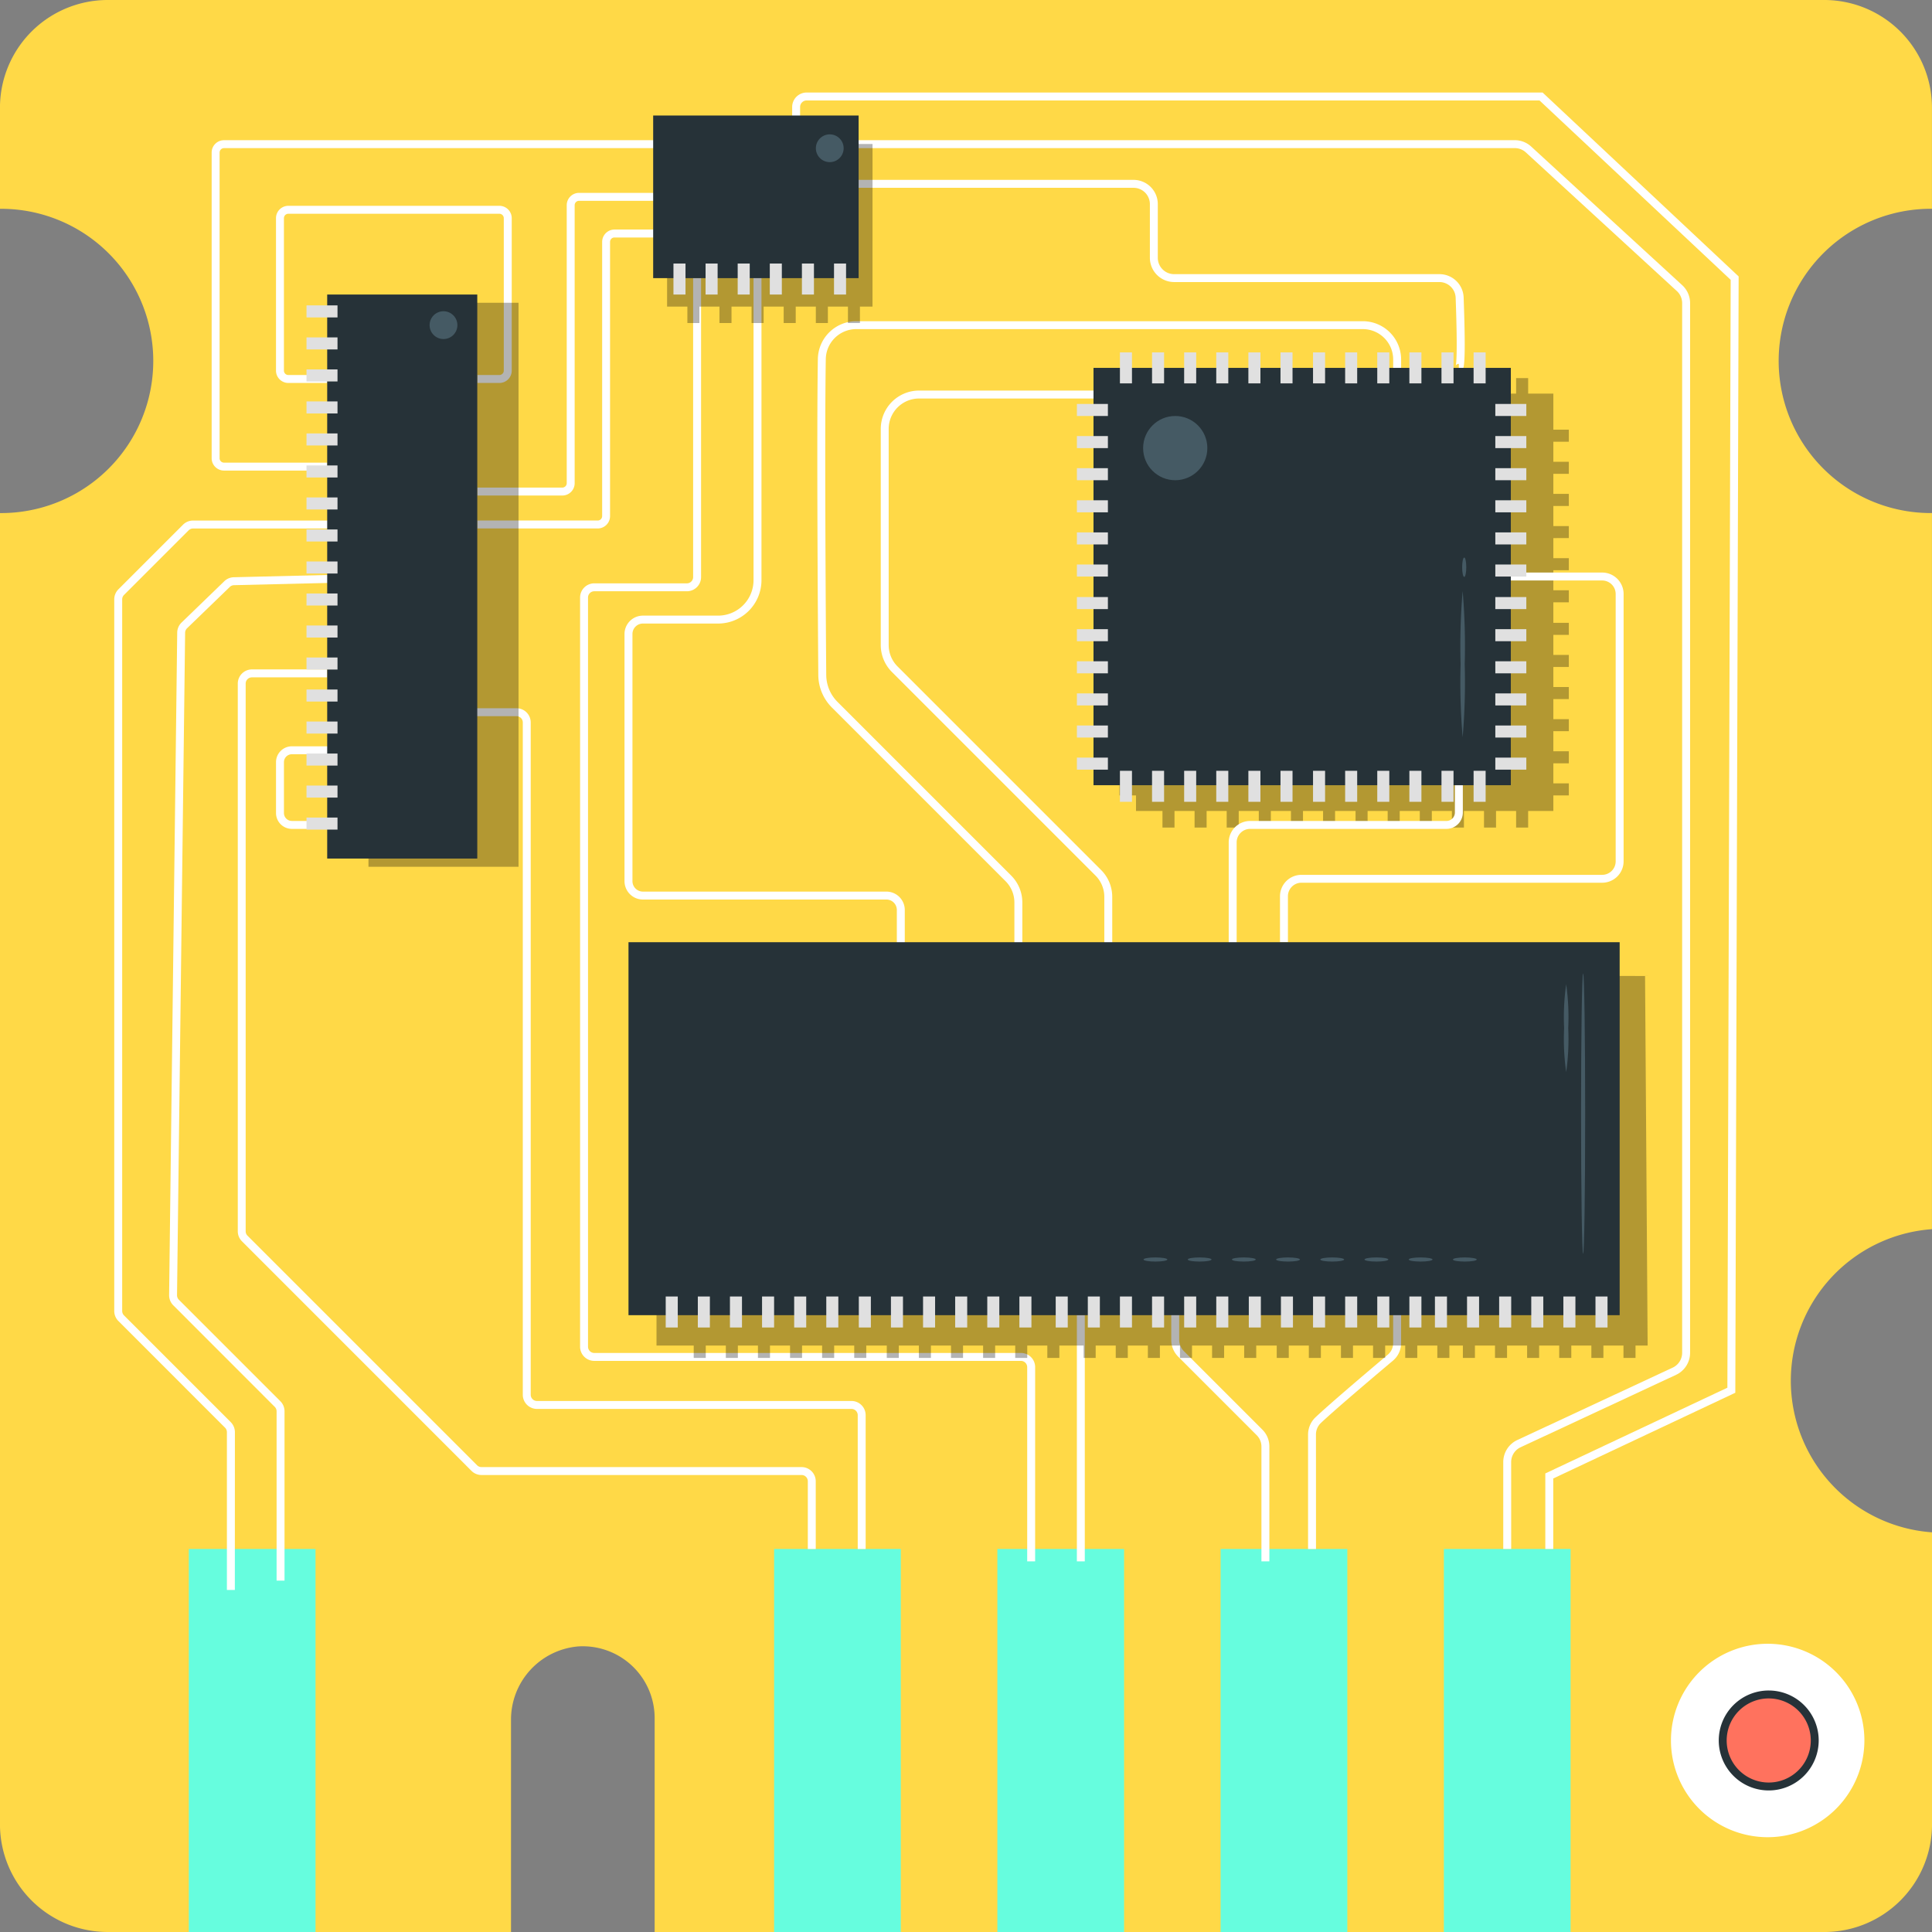 <svg id="Circuit" xmlns="http://www.w3.org/2000/svg" width="219.008" height="219.008" viewBox="0 0 219.008 219.008">
  <rect x="0" y="0" width="219.008" height="219.008" fill="#808080" stroke="none"/>
  <g id="Grupo_85619" data-name="Grupo 85619">
    <g id="Grupo_85287" data-name="Grupo 85287">
      <g id="Grupo_85286" data-name="Grupo 85286">
        <path id="Trazado_147514" data-name="Trazado 147514" d="M256.207,199.55a17.235,17.235,0,0,1,16-17.183V101.189a17.246,17.246,0,1,1,0-34.491V55.243A12.213,12.213,0,0,0,260,43.03H65.416A12.213,12.213,0,0,0,53.2,55.243V66.7a17.246,17.246,0,1,1,0,34.491V249.825a12.212,12.212,0,0,0,12.213,12.212h45.718v-23.97a8.325,8.325,0,0,1,7.6-8.4,8.142,8.142,0,0,1,8.682,8.123v24.249H260a12.212,12.212,0,0,0,12.213-12.212V216.732A17.234,17.234,0,0,1,256.207,199.55Z" transform="translate(-53.203 -43.03)" fill="#ffd947"/>
      </g>
    </g>
    <g id="Grupo_85289" data-name="Grupo 85289" transform="translate(189.866 186.783)">
      <g id="Grupo_85288" data-name="Grupo 85288" transform="translate(0)">
        <ellipse id="Elipse_4327" data-name="Elipse 4327" cx="10.515" cy="10.515" rx="10.515" ry="10.515" fill="#fff"/>
      </g>
    </g>
    <g id="Grupo_85291" data-name="Grupo 85291" transform="translate(195.285 192.082)">
      <g id="Grupo_85290" data-name="Grupo 85290" transform="translate(0)">
        <ellipse id="Elipse_4328" data-name="Elipse 4328" cx="5.216" cy="5.216" rx="5.216" ry="5.216" fill="#ff725e"/>
      </g>
    </g>
    <g id="Grupo_85294" data-name="Grupo 85294" transform="translate(126.898 42.861)" opacity="0.3">
      <g id="Grupo_85293" data-name="Grupo 85293" transform="translate(0)">
        <g id="Grupo_85292" data-name="Grupo 85292">
          <path id="Trazado_147515" data-name="Trazado 147515" d="M245.5,97.985V96.62h-1.755V92.531h-2.856V90.774h-1.365v1.757h-2.275V90.774h-1.365v1.757h-2.275V90.774h-1.365v1.757h-2.275V90.774h-1.365v1.757h-2.275V90.774h-1.365v1.757h-2.275V90.774h-1.365v1.757H219V90.774h-1.365v1.757h-2.275V90.774H214v1.757h-2.275V90.774h-1.365v1.757h-2.275V90.774h-1.365v1.757h-2.275V90.774h-1.365v1.757H200.8V90.774h-1.365v1.757h-3V96.62h-1.883v1.365h1.883v2.275h-1.883v1.365h1.883V103.9h-1.883v1.365h1.883v2.275h-1.883v1.365h1.883v2.275h-1.883v1.365h1.883v2.275h-1.883v1.365h1.883v2.324h-1.883v1.365h1.883v2.275h-1.883v1.365h1.883v2.275h-1.883v1.365h1.883v2.275h-1.883V130.8h1.883v2.275h-1.883v1.365h1.883v2.275h-1.883v1.365h1.883v1.762h3v1.881H200.8v-1.881h2.275v1.881h1.365v-1.881h2.275v1.881h1.365v-1.881h2.275v1.881h1.365v-1.881H214v1.881h1.365v-1.881h2.275v1.881H219v-1.881h2.324v1.881h1.365v-1.881h2.275v1.881h1.365v-1.881h2.275v1.881h1.365v-1.881h2.275v1.881h1.365v-1.881h2.275v1.881h1.365v-1.881h2.275v1.881h1.365v-1.881h2.856v-1.762H245.5v-1.365h-1.755v-2.275H245.5v-1.365h-1.755V130.8H245.5v-1.365h-1.755v-2.275H245.5v-1.365h-1.755v-2.275H245.5v-1.365h-1.755v-2.275H245.5v-1.365h-1.755v-2.324H245.5v-1.365h-1.755v-2.275H245.5v-1.365h-1.755v-2.275H245.5v-1.365h-1.755v-2.275H245.5V103.9h-1.755v-2.275H245.5V100.26h-1.755V97.985Z" transform="translate(-194.558 -90.774)"/>
        </g>
      </g>
    </g>
    <g id="Grupo_85296" data-name="Grupo 85296" transform="translate(21.402 175.589)">
      <g id="Grupo_85295" data-name="Grupo 85295">
        <rect id="Rectángulo_31834" data-name="Rectángulo 31834" width="14.364" height="43.419" fill="#66fdde"/>
      </g>
    </g>
    <g id="Grupo_85298" data-name="Grupo 85298" transform="translate(87.751 175.589)">
      <g id="Grupo_85297" data-name="Grupo 85297" transform="translate(0)">
        <rect id="Rectángulo_31835" data-name="Rectángulo 31835" width="14.364" height="43.419" fill="#66fdde"/>
      </g>
    </g>
    <g id="Grupo_85300" data-name="Grupo 85300" transform="translate(113.059 175.589)">
      <g id="Grupo_85299" data-name="Grupo 85299" transform="translate(0)">
        <rect id="Rectángulo_31836" data-name="Rectángulo 31836" width="14.364" height="43.419" fill="#66fdde"/>
      </g>
    </g>
    <g id="Grupo_85302" data-name="Grupo 85302" transform="translate(138.367 175.589)">
      <g id="Grupo_85301" data-name="Grupo 85301">
        <rect id="Rectángulo_31837" data-name="Rectángulo 31837" width="14.364" height="43.419" fill="#66fdde"/>
      </g>
    </g>
    <g id="Grupo_85304" data-name="Grupo 85304" transform="translate(163.675 175.589)">
      <g id="Grupo_85303" data-name="Grupo 85303" transform="translate(0)">
        <rect id="Rectángulo_31838" data-name="Rectángulo 31838" width="14.364" height="43.419" fill="#66fdde"/>
      </g>
    </g>
    <g id="Grupo_85306" data-name="Grupo 85306" transform="translate(12.951 59.005)">
      <g id="Grupo_85305" data-name="Grupo 85305">
        <path id="Trazado_147516" data-name="Trazado 147516" d="M81.3,229.986h-.9V212.095a.711.711,0,0,0-.207-.5L68.1,199.5a1.6,1.6,0,0,1-.47-1.137v-80.67a1.617,1.617,0,0,1,.471-1.137l7.323-7.323a1.6,1.6,0,0,1,1.137-.471H94.55v.9H76.561a.708.708,0,0,0-.5.208l-7.324,7.324a.713.713,0,0,0-.207.5v80.67a.707.707,0,0,0,.207.5l12.1,12.1a1.618,1.618,0,0,1,.47,1.137Z" transform="translate(-67.63 -108.757)" fill="#fff"/>
      </g>
    </g>
    <g id="Grupo_85308" data-name="Grupo 85308" transform="translate(19.171 64.975)">
      <g id="Grupo_85307" data-name="Grupo 85307">
        <path id="Trazado_147517" data-name="Trazado 147517" d="M87.641,229.613h-.9v-19.2a.7.7,0,0,0-.208-.5L75.028,198.4a1.619,1.619,0,0,1-.47-1.157l.917-75.1a1.621,1.621,0,0,1,.49-1.136l4.848-4.687a1.6,1.6,0,0,1,1.079-.452l19.219-.464.022.9-19.219.464a.708.708,0,0,0-.477.2l-4.849,4.688a.716.716,0,0,0-.216.5l-.917,75.1a.713.713,0,0,0,.207.511l11.508,11.507a1.6,1.6,0,0,1,.47,1.137Z" transform="translate(-74.558 -115.408)" fill="#fff"/>
      </g>
    </g>
    <g id="Grupo_85310" data-name="Grupo 85310" transform="translate(31.286 84.595)">
      <g id="Grupo_85309" data-name="Grupo 85309">
        <path id="Trazado_147518" data-name="Trazado 147518" d="M97.9,146.629H89.855a1.8,1.8,0,0,1-1.8-1.8v-5.762a1.8,1.8,0,0,1,1.8-1.8H97.9v.9H89.855a.9.9,0,0,0-.9.9v5.762a.9.9,0,0,0,.9.9H97.9Z" transform="translate(-88.053 -137.263)" fill="#fff"/>
      </g>
    </g>
    <g id="Grupo_85312" data-name="Grupo 85312" transform="translate(26.951 75.883)">
      <g id="Grupo_85311" data-name="Grupo 85311">
        <path id="Trazado_147519" data-name="Trazado 147519" d="M148.747,227.264h-.9v-7.675a.711.711,0,0,0-.71-.71H110.856a1.6,1.6,0,0,1-1.137-.47L83.7,192.384a1.594,1.594,0,0,1-.471-1.137V129.166a1.609,1.609,0,0,1,1.608-1.608h8.531v.9H84.833a.711.711,0,0,0-.71.71v62.082a.7.7,0,0,0,.208.5l26.023,26.024a.709.709,0,0,0,.5.207h36.283a1.61,1.61,0,0,1,1.608,1.608Z" transform="translate(-83.225 -127.558)" fill="#fff"/>
      </g>
    </g>
    <g id="Grupo_85314" data-name="Grupo 85314" transform="translate(52.442 80.288)">
      <g id="Grupo_85313" data-name="Grupo 85313" transform="translate(0 0)">
        <path id="Trazado_147520" data-name="Trazado 147520" d="M157.309,227.766h-.9V212.6a.71.71,0,0,0-.709-.71H120.049a1.61,1.61,0,0,1-1.608-1.607V134.073a.71.71,0,0,0-.709-.71H111.62v-.9h6.112a1.609,1.609,0,0,1,1.607,1.608v76.209a.71.71,0,0,0,.71.709H155.7a1.609,1.609,0,0,1,1.607,1.608Z" transform="translate(-111.62 -132.465)" fill="#fff"/>
      </g>
    </g>
    <g id="Grupo_85316" data-name="Grupo 85316" transform="translate(23.994 15.893)">
      <g id="Grupo_85315" data-name="Grupo 85315">
        <path id="Trazado_147521" data-name="Trazado 147521" d="M93.027,98.183H81.33a1.4,1.4,0,0,1-1.4-1.4V62.134a1.4,1.4,0,0,1,1.4-1.4h50.713v.9H81.33a.5.5,0,0,0-.5.5V96.785a.5.5,0,0,0,.5.5h11.7Z" transform="translate(-79.931 -60.734)" fill="#fff"/>
      </g>
    </g>
    <g id="Grupo_85318" data-name="Grupo 85318" transform="translate(95.908 15.893)">
      <g id="Grupo_85317" data-name="Grupo 85317">
        <path id="Trazado_147522" data-name="Trazado 147522" d="M235.436,220.429h-.9v-9.856a2.758,2.758,0,0,1,1.588-2.491l17.622-8.21a1.858,1.858,0,0,0,1.069-1.678V79.2a1.857,1.857,0,0,0-.6-1.365L237.1,62.119a1.847,1.847,0,0,0-1.251-.487H160.038v-.9h75.807a2.739,2.739,0,0,1,1.858.724l17.123,15.716a2.759,2.759,0,0,1,.89,2.025v119a2.759,2.759,0,0,1-1.588,2.491L236.5,208.9a1.858,1.858,0,0,0-1.068,1.678Z" transform="translate(-160.038 -60.734)" fill="#fff"/>
      </g>
    </g>
    <g id="Grupo_85320" data-name="Grupo 85320" transform="translate(54.103 21.863)">
      <g id="Grupo_85319" data-name="Grupo 85319">
        <path id="Trazado_147523" data-name="Trazado 147523" d="M123.11,101.693h-9.64v-.9h9.64a.5.5,0,0,0,.5-.5V68.784a1.4,1.4,0,0,1,1.4-1.4H137.1v.9H125.01a.5.5,0,0,0-.5.5v31.51A1.4,1.4,0,0,1,123.11,101.693Z" transform="translate(-113.47 -67.384)" fill="#fff"/>
      </g>
    </g>
    <g id="Grupo_85322" data-name="Grupo 85322" transform="translate(65.757 31.529)">
      <g id="Grupo_85321" data-name="Grupo 85321" transform="translate(0)">
        <path id="Trazado_147524" data-name="Trazado 147524" d="M178.036,223.616h-.9V201.6a.711.711,0,0,0-.71-.71H128.059a1.609,1.609,0,0,1-1.607-1.608V114.357a1.61,1.61,0,0,1,1.607-1.608h10.5a.71.71,0,0,0,.709-.709V78.151h.9V112.04a1.609,1.609,0,0,1-1.607,1.607h-10.5a.71.71,0,0,0-.709.71v84.924a.71.71,0,0,0,.709.71h48.369a1.609,1.609,0,0,1,1.608,1.608Z" transform="translate(-126.452 -78.151)" fill="#fff"/>
      </g>
    </g>
    <g id="Grupo_85324" data-name="Grupo 85324" transform="translate(54.103 26.021)">
      <g id="Grupo_85323" data-name="Grupo 85323">
        <path id="Trazado_147525" data-name="Trazado 147525" d="M127.126,105.9H113.47V105h13.656a.5.5,0,0,0,.5-.5V73.416a1.4,1.4,0,0,1,1.4-1.4H137.1v.9h-8.078a.5.5,0,0,0-.5.5V104.5A1.4,1.4,0,0,1,127.126,105.9Z" transform="translate(-113.47 -72.016)" fill="#fff"/>
      </g>
    </g>
    <g id="Grupo_85326" data-name="Grupo 85326" transform="translate(31.286 23.333)">
      <g id="Grupo_85325" data-name="Grupo 85325">
        <path id="Trazado_147526" data-name="Trazado 147526" d="M113.375,89.1h-2.5v-.9h2.5a.5.5,0,0,0,.5-.5V70.42a.5.5,0,0,0-.5-.5H89.453a.5.5,0,0,0-.5.5V87.7a.5.5,0,0,0,.5.5h4.405v.9H89.453a1.4,1.4,0,0,1-1.4-1.4V70.42a1.4,1.4,0,0,1,1.4-1.4h23.923a1.4,1.4,0,0,1,1.4,1.4V87.7A1.4,1.4,0,0,1,113.375,89.1Z" transform="translate(-88.053 -69.021)" fill="#fff"/>
      </g>
    </g>
    <g id="Grupo_85328" data-name="Grupo 85328" transform="translate(145.1 64.907)">
      <g id="Grupo_85327" data-name="Grupo 85327" transform="translate(0)">
        <path id="Trazado_147527" data-name="Trazado 147527" d="M215.732,157.231h-.9v-5.208a2.431,2.431,0,0,1,2.428-2.428h34.094a1.531,1.531,0,0,0,1.53-1.53V117.759a1.532,1.532,0,0,0-1.53-1.53H241v-.9h10.356a2.43,2.43,0,0,1,2.427,2.427v30.306a2.43,2.43,0,0,1-2.427,2.427H217.262a1.533,1.533,0,0,0-1.531,1.531Z" transform="translate(-214.834 -115.332)" fill="#fff"/>
      </g>
    </g>
    <g id="Grupo_85330" data-name="Grupo 85330" transform="translate(122.072 149.086)">
      <g id="Grupo_85329" data-name="Grupo 85329" transform="translate(0)">
        <rect id="Rectángulo_31839" data-name="Rectángulo 31839" width="0.898" height="27.908" fill="#fff"/>
      </g>
    </g>
    <g id="Grupo_85332" data-name="Grupo 85332" transform="translate(89.8 10.488)">
      <g id="Grupo_85331" data-name="Grupo 85331">
        <path id="Trazado_147528" data-name="Trazado 147528" d="M239.508,219.813h-.9v-8.562l20.639-9.718.373-125.586L237.95,55.611H154.879a.748.748,0,0,0-.747.747V58.6h-.9V56.358a1.647,1.647,0,0,1,1.645-1.645H238.3L260.522,75.56v.195l-.376,126.35-20.637,9.717Z" transform="translate(-153.234 -54.713)" fill="#fff"/>
      </g>
    </g>
    <g id="Grupo_85334" data-name="Grupo 85334" transform="translate(132.778 147.878)">
      <g id="Grupo_85333" data-name="Grupo 85333" transform="translate(0)">
        <path id="Trazado_147529" data-name="Trazado 147529" d="M212.223,236.872h-.9v-13.02a1.816,1.816,0,0,0-.529-1.277l-8.9-8.9a2.687,2.687,0,0,1-.793-1.913v-4.011h.9v4.011a1.82,1.82,0,0,0,.53,1.278l8.9,8.9a2.684,2.684,0,0,1,.792,1.912Z" transform="translate(-201.108 -207.755)" fill="#fff"/>
      </g>
    </g>
    <g id="Grupo_85336" data-name="Grupo 85336" transform="translate(148.282 147.878)">
      <g id="Grupo_85335" data-name="Grupo 85335" transform="translate(0)">
        <path id="Trazado_147530" data-name="Trazado 147530" d="M219.276,235.466h-.9V222.5a2.711,2.711,0,0,1,.846-1.965c1.755-1.654,6.321-5.513,8.2-7.1a1.69,1.69,0,0,0,.6-1.3v-4.393h.9v4.393a2.586,2.586,0,0,1-.922,1.982c-1.876,1.578-6.427,5.424-8.166,7.062a1.788,1.788,0,0,0-.563,1.312Z" transform="translate(-218.378 -207.755)" fill="#fff"/>
      </g>
    </g>
    <g id="Grupo_85338" data-name="Grupo 85338" transform="translate(139.287 89.01)">
      <g id="Grupo_85337" data-name="Grupo 85337" transform="translate(0 0)">
        <path id="Trazado_147531" data-name="Trazado 147531" d="M209.257,161.277h-.9V148.662a2.43,2.43,0,0,1,2.428-2.427h22.25a.962.962,0,0,0,.961-.961v-3.093h.9v3.093a1.861,1.861,0,0,1-1.858,1.858h-22.25a1.532,1.532,0,0,0-1.531,1.53Z" transform="translate(-208.359 -142.181)" fill="#fff"/>
      </g>
    </g>
    <g id="Grupo_85340" data-name="Grupo 85340" transform="translate(95.908 20.392)">
      <g id="Grupo_85339" data-name="Grupo 85339">
        <path id="Trazado_147532" data-name="Trazado 147532" d="M229.5,87.5v-.9a.387.387,0,0,0-.354.212c.041-.114.237-1.021-.005-7.7a1.845,1.845,0,0,0-1.849-1.786H197.227a2.752,2.752,0,0,1-2.749-2.749V68.493a1.852,1.852,0,0,0-1.85-1.85h-32.59v-.9h32.59a2.751,2.751,0,0,1,2.748,2.748v6.089a1.853,1.853,0,0,0,1.851,1.851H227.3a2.739,2.739,0,0,1,2.746,2.651c.283,7.782.013,8.062-.184,8.267l-.133.137Z" transform="translate(-160.038 -65.745)" fill="#fff"/>
      </g>
    </g>
    <g id="Grupo_85342" data-name="Grupo 85342" transform="translate(70.796 31.271)">
      <g id="Grupo_85341" data-name="Grupo 85341" transform="translate(0)">
        <path id="Trazado_147533" data-name="Trazado 147533" d="M163.833,154.7h-.9v-4.952a1.188,1.188,0,0,0-1.187-1.186h-27.6a2.086,2.086,0,0,1-2.084-2.084V118.464a2.086,2.086,0,0,1,2.084-2.084h8.528a4.019,4.019,0,0,0,4.014-4.015v-34.5h.9v34.5a4.918,4.918,0,0,1-4.911,4.912h-8.528a1.187,1.187,0,0,0-1.186,1.186v28.014a1.187,1.187,0,0,0,1.186,1.186h27.6a2.087,2.087,0,0,1,2.085,2.084Z" transform="translate(-132.065 -77.864)" fill="#fff"/>
      </g>
    </g>
    <g id="Grupo_85344" data-name="Grupo 85344" transform="translate(92.652 36.409)">
      <g id="Grupo_85343" data-name="Grupo 85343">
        <path id="Trazado_147534" data-name="Trazado 147534" d="M179.647,155.285h-.9v-5.792a3.418,3.418,0,0,0-1.008-2.434l-19.666-19.666a5.256,5.256,0,0,1-1.554-3.7c-.048-6.238-.192-27.259-.05-35.837a4.359,4.359,0,0,1,4.339-4.267h57.439a4.345,4.345,0,0,1,4.34,4.34V90.14h-.9V87.927a3.446,3.446,0,0,0-3.442-3.442H160.81a3.456,3.456,0,0,0-3.441,3.384c-.142,8.568,0,29.579.05,35.815a4.368,4.368,0,0,0,1.291,3.074l19.666,19.666a4.308,4.308,0,0,1,1.271,3.068Z" transform="translate(-156.41 -83.587)" fill="#fff"/>
      </g>
    </g>
    <g id="Grupo_85346" data-name="Grupo 85346" transform="translate(99.843 44.278)">
      <g id="Grupo_85345" data-name="Grupo 85345" transform="translate(0)">
        <path id="Trazado_147535" data-name="Trazado 147535" d="M190.661,156.181h-.9v-6.427a3.417,3.417,0,0,0-1.007-2.434l-23.063-23.063a4.311,4.311,0,0,1-1.271-3.068v-24.5a4.345,4.345,0,0,1,4.34-4.34H192v.9h-23.24a3.446,3.446,0,0,0-3.442,3.442v24.5a3.42,3.42,0,0,0,1.008,2.434l23.063,23.063a4.307,4.307,0,0,1,1.27,3.068Z" transform="translate(-164.421 -92.353)" fill="#fff"/>
      </g>
    </g>
    <g id="Grupo_85348" data-name="Grupo 85348" transform="translate(189.417 186.334)">
      <g id="Grupo_85347" data-name="Grupo 85347" transform="translate(0)">
        <path id="Trazado_147536" data-name="Trazado 147536" d="M275.163,272.521a10.964,10.964,0,1,1,10.964-10.964A10.976,10.976,0,0,1,275.163,272.521Zm0-21.03a10.066,10.066,0,1,0,10.066,10.066A10.077,10.077,0,0,0,275.163,251.491Z" transform="translate(-264.2 -250.593)" fill="#fff"/>
      </g>
    </g>
    <g id="Grupo_85350" data-name="Grupo 85350" transform="translate(75.619 16.324)" opacity="0.3">
      <g id="Grupo_85349" data-name="Grupo 85349" transform="translate(0)">
        <path id="Trazado_147537" data-name="Trazado 147537" d="M160.726,61.214H137.437V79.648h2.3v1.859H141.1V79.648h2.275v1.859h1.365V79.648h2.275v1.859h1.365V79.648h2.275v1.859h1.365V79.648H154.3v1.859h1.365V79.648h2.275v1.859H159.3V79.648h1.423Z" transform="translate(-137.437 -61.214)"/>
      </g>
    </g>
    <g id="Grupo_85367" data-name="Grupo 85367" transform="translate(74.042 13.095)">
      <g id="Grupo_85352" data-name="Grupo 85352" transform="translate(0)">
        <g id="Grupo_85351" data-name="Grupo 85351">
          <rect id="Rectángulo_31840" data-name="Rectángulo 31840" width="23.289" height="18.433" fill="#263238"/>
        </g>
      </g>
      <g id="Grupo_85354" data-name="Grupo 85354" transform="translate(2.3 16.779)">
        <g id="Grupo_85353" data-name="Grupo 85353">
          <rect id="Rectángulo_31841" data-name="Rectángulo 31841" width="1.365" height="3.514" fill="#e0e0e0"/>
        </g>
      </g>
      <g id="Grupo_85356" data-name="Grupo 85356" transform="translate(5.941 16.779)">
        <g id="Grupo_85355" data-name="Grupo 85355">
          <rect id="Rectángulo_31842" data-name="Rectángulo 31842" width="1.365" height="3.514" fill="#e0e0e0"/>
        </g>
      </g>
      <g id="Grupo_85358" data-name="Grupo 85358" transform="translate(9.581 16.779)">
        <g id="Grupo_85357" data-name="Grupo 85357">
          <rect id="Rectángulo_31843" data-name="Rectángulo 31843" width="1.365" height="3.514" fill="#e0e0e0"/>
        </g>
      </g>
      <g id="Grupo_85360" data-name="Grupo 85360" transform="translate(13.221 16.779)">
        <g id="Grupo_85359" data-name="Grupo 85359">
          <rect id="Rectángulo_31844" data-name="Rectángulo 31844" width="1.365" height="3.514" fill="#e0e0e0"/>
        </g>
      </g>
      <g id="Grupo_85362" data-name="Grupo 85362" transform="translate(16.861 16.779)">
        <g id="Grupo_85361" data-name="Grupo 85361">
          <rect id="Rectángulo_31845" data-name="Rectángulo 31845" width="1.365" height="3.514" fill="#e0e0e0"/>
        </g>
      </g>
      <g id="Grupo_85364" data-name="Grupo 85364" transform="translate(20.501 16.779)">
        <g id="Grupo_85363" data-name="Grupo 85363">
          <rect id="Rectángulo_31846" data-name="Rectángulo 31846" width="1.365" height="3.514" fill="#e0e0e0"/>
        </g>
      </g>
      <g id="Grupo_85366" data-name="Grupo 85366" transform="translate(18.443 2.135)">
        <g id="Grupo_85365" data-name="Grupo 85365" transform="translate(0)">
          <ellipse id="Elipse_4329" data-name="Elipse 4329" cx="1.575" cy="1.575" rx="1.575" ry="1.575" fill="#455a64"/>
        </g>
      </g>
    </g>
    <g id="Grupo_85369" data-name="Grupo 85369" transform="translate(74.415 110.252)" opacity="0.3">
      <g id="Grupo_85368" data-name="Grupo 85368">
        <path id="Trazado_147538" data-name="Trazado 147538" d="M248.162,166.232,136.1,165.843v42.279h4.22v1.4h1.365v-1.4h2.275v1.4h1.365v-1.4H147.6v1.4h1.365v-1.4h2.275v1.4H152.6v-1.4h2.275v1.4h1.365v-1.4h2.275v1.4h1.365v-1.4h2.324v1.4h1.365v-1.4h2.275v1.4h1.365v-1.4h2.275v1.4h1.365v-1.4h2.275v1.4h1.365v-1.4h2.275v1.4h1.365v-1.4h2.275v1.4h1.365v-1.4h2.751v1.4h1.365v-1.4h2.275v1.4h1.365v-1.4H191.8v1.4h1.365v-1.4h2.275v1.4h1.365v-1.4h2.275v1.4h1.365v-1.4h2.275v1.4h1.365v-1.4h2.324v1.4h1.365v-1.4h2.275v1.4h1.365v-1.4h2.275v1.4h1.365v-1.4h2.275v1.4H218.7v-1.4h2.275v1.4h1.365v-1.4h2.275v1.4h1.365v-1.4h1.531v1.4h1.365v-1.4h2.275v1.4h1.365v-1.4h2.275v1.4h1.365v-1.4h2.275v1.4H239.8v-1.4h2.275v1.4h1.365v-1.4h2.275v1.4h1.365v-1.4h1.375Z" transform="translate(-136.096 -165.843)"/>
      </g>
    </g>
    <g id="Grupo_85464" data-name="Grupo 85464" transform="translate(71.245 106.807)">
      <g id="Grupo_85371" data-name="Grupo 85371">
        <g id="Grupo_85370" data-name="Grupo 85370">
          <rect id="Rectángulo_31847" data-name="Rectángulo 31847" width="112.356" height="42.279" fill="#263238"/>
        </g>
      </g>
      <g id="Grupo_85396" data-name="Grupo 85396" transform="translate(4.22 40.161)">
        <g id="Grupo_85373" data-name="Grupo 85373" transform="translate(0)">
          <g id="Grupo_85372" data-name="Grupo 85372">
            <rect id="Rectángulo_31848" data-name="Rectángulo 31848" width="1.365" height="3.514" fill="#e0e0e0"/>
          </g>
        </g>
        <g id="Grupo_85375" data-name="Grupo 85375" transform="translate(3.64)">
          <g id="Grupo_85374" data-name="Grupo 85374" transform="translate(0)">
            <rect id="Rectángulo_31849" data-name="Rectángulo 31849" width="1.365" height="3.514" fill="#e0e0e0"/>
          </g>
        </g>
        <g id="Grupo_85377" data-name="Grupo 85377" transform="translate(7.28)">
          <g id="Grupo_85376" data-name="Grupo 85376" transform="translate(0)">
            <rect id="Rectángulo_31850" data-name="Rectángulo 31850" width="1.365" height="3.514" fill="#e0e0e0"/>
          </g>
        </g>
        <g id="Grupo_85379" data-name="Grupo 85379" transform="translate(10.92)">
          <g id="Grupo_85378" data-name="Grupo 85378">
            <rect id="Rectángulo_31851" data-name="Rectángulo 31851" width="1.365" height="3.514" fill="#e0e0e0"/>
          </g>
        </g>
        <g id="Grupo_85381" data-name="Grupo 85381" transform="translate(14.561)">
          <g id="Grupo_85380" data-name="Grupo 85380" transform="translate(0)">
            <rect id="Rectángulo_31852" data-name="Rectángulo 31852" width="1.365" height="3.514" fill="#e0e0e0"/>
          </g>
        </g>
        <g id="Grupo_85383" data-name="Grupo 85383" transform="translate(18.201)">
          <g id="Grupo_85382" data-name="Grupo 85382">
            <rect id="Rectángulo_31853" data-name="Rectángulo 31853" width="1.365" height="3.514" fill="#e0e0e0"/>
          </g>
        </g>
        <g id="Grupo_85385" data-name="Grupo 85385" transform="translate(21.89)">
          <g id="Grupo_85384" data-name="Grupo 85384">
            <rect id="Rectángulo_31854" data-name="Rectángulo 31854" width="1.365" height="3.514" fill="#e0e0e0"/>
          </g>
        </g>
        <g id="Grupo_85387" data-name="Grupo 85387" transform="translate(25.53)">
          <g id="Grupo_85386" data-name="Grupo 85386" transform="translate(0)">
            <rect id="Rectángulo_31855" data-name="Rectángulo 31855" width="1.365" height="3.514" fill="#e0e0e0"/>
          </g>
        </g>
        <g id="Grupo_85389" data-name="Grupo 85389" transform="translate(29.171)">
          <g id="Grupo_85388" data-name="Grupo 85388">
            <rect id="Rectángulo_31856" data-name="Rectángulo 31856" width="1.365" height="3.514" fill="#e0e0e0"/>
          </g>
        </g>
        <g id="Grupo_85391" data-name="Grupo 85391" transform="translate(32.811)">
          <g id="Grupo_85390" data-name="Grupo 85390" transform="translate(0)">
            <rect id="Rectángulo_31857" data-name="Rectángulo 31857" width="1.365" height="3.514" fill="#e0e0e0"/>
          </g>
        </g>
        <g id="Grupo_85393" data-name="Grupo 85393" transform="translate(36.451)">
          <g id="Grupo_85392" data-name="Grupo 85392" transform="translate(0)">
            <rect id="Rectángulo_31858" data-name="Rectángulo 31858" width="1.365" height="3.514" fill="#e0e0e0"/>
          </g>
        </g>
        <g id="Grupo_85395" data-name="Grupo 85395" transform="translate(40.091)">
          <g id="Grupo_85394" data-name="Grupo 85394" transform="translate(0)">
            <rect id="Rectángulo_31859" data-name="Rectángulo 31859" width="1.365" height="3.514" fill="#e0e0e0"/>
          </g>
        </g>
      </g>
      <g id="Grupo_85433" data-name="Grupo 85433" transform="translate(48.428 40.161)">
        <g id="Grupo_85398" data-name="Grupo 85398" transform="translate(0)">
          <g id="Grupo_85397" data-name="Grupo 85397">
            <rect id="Rectángulo_31860" data-name="Rectángulo 31860" width="1.365" height="3.514" fill="#e0e0e0"/>
          </g>
        </g>
        <g id="Grupo_85400" data-name="Grupo 85400" transform="translate(3.64)">
          <g id="Grupo_85399" data-name="Grupo 85399">
            <rect id="Rectángulo_31861" data-name="Rectángulo 31861" width="1.365" height="3.514" fill="#e0e0e0"/>
          </g>
        </g>
        <g id="Grupo_85402" data-name="Grupo 85402" transform="translate(7.28)">
          <g id="Grupo_85401" data-name="Grupo 85401">
            <rect id="Rectángulo_31862" data-name="Rectángulo 31862" width="1.365" height="3.514" fill="#e0e0e0"/>
          </g>
        </g>
        <g id="Grupo_85404" data-name="Grupo 85404" transform="translate(10.921)">
          <g id="Grupo_85403" data-name="Grupo 85403" transform="translate(0)">
            <rect id="Rectángulo_31863" data-name="Rectángulo 31863" width="1.365" height="3.514" fill="#e0e0e0"/>
          </g>
        </g>
        <g id="Grupo_85406" data-name="Grupo 85406" transform="translate(14.561)">
          <g id="Grupo_85405" data-name="Grupo 85405">
            <rect id="Rectángulo_31864" data-name="Rectángulo 31864" width="1.365" height="3.514" fill="#e0e0e0"/>
          </g>
        </g>
        <g id="Grupo_85408" data-name="Grupo 85408" transform="translate(18.201)">
          <g id="Grupo_85407" data-name="Grupo 85407" transform="translate(0)">
            <rect id="Rectángulo_31865" data-name="Rectángulo 31865" width="1.365" height="3.514" fill="#e0e0e0"/>
          </g>
        </g>
        <g id="Grupo_85410" data-name="Grupo 85410" transform="translate(21.89)">
          <g id="Grupo_85409" data-name="Grupo 85409">
            <rect id="Rectángulo_31866" data-name="Rectángulo 31866" width="1.365" height="3.514" fill="#e0e0e0"/>
          </g>
        </g>
        <g id="Grupo_85412" data-name="Grupo 85412" transform="translate(25.53)">
          <g id="Grupo_85411" data-name="Grupo 85411">
            <rect id="Rectángulo_31867" data-name="Rectángulo 31867" width="1.365" height="3.514" fill="#e0e0e0"/>
          </g>
        </g>
        <g id="Grupo_85414" data-name="Grupo 85414" transform="translate(29.171)">
          <g id="Grupo_85413" data-name="Grupo 85413" transform="translate(0)">
            <rect id="Rectángulo_31868" data-name="Rectángulo 31868" width="1.365" height="3.514" fill="#e0e0e0"/>
          </g>
        </g>
        <g id="Grupo_85416" data-name="Grupo 85416" transform="translate(32.811)">
          <g id="Grupo_85415" data-name="Grupo 85415" transform="translate(0)">
            <rect id="Rectángulo_31869" data-name="Rectángulo 31869" width="1.365" height="3.514" fill="#e0e0e0"/>
          </g>
        </g>
        <g id="Grupo_85418" data-name="Grupo 85418" transform="translate(36.451)">
          <g id="Grupo_85417" data-name="Grupo 85417" transform="translate(0)">
            <rect id="Rectángulo_31870" data-name="Rectángulo 31870" width="1.365" height="3.514" fill="#e0e0e0"/>
          </g>
        </g>
        <g id="Grupo_85420" data-name="Grupo 85420" transform="translate(40.091)">
          <g id="Grupo_85419" data-name="Grupo 85419" transform="translate(0)">
            <rect id="Rectángulo_31871" data-name="Rectángulo 31871" width="1.365" height="3.514" fill="#e0e0e0"/>
          </g>
        </g>
        <g id="Grupo_85422" data-name="Grupo 85422" transform="translate(42.988)">
          <g id="Grupo_85421" data-name="Grupo 85421" transform="translate(0)">
            <rect id="Rectángulo_31872" data-name="Rectángulo 31872" width="1.365" height="3.514" fill="#e0e0e0"/>
          </g>
        </g>
        <g id="Grupo_85424" data-name="Grupo 85424" transform="translate(46.628)">
          <g id="Grupo_85423" data-name="Grupo 85423" transform="translate(0)">
            <rect id="Rectángulo_31873" data-name="Rectángulo 31873" width="1.365" height="3.514" fill="#e0e0e0"/>
          </g>
        </g>
        <g id="Grupo_85426" data-name="Grupo 85426" transform="translate(50.268)">
          <g id="Grupo_85425" data-name="Grupo 85425" transform="translate(0)">
            <rect id="Rectángulo_31874" data-name="Rectángulo 31874" width="1.365" height="3.514" fill="#e0e0e0"/>
          </g>
        </g>
        <g id="Grupo_85428" data-name="Grupo 85428" transform="translate(53.908)">
          <g id="Grupo_85427" data-name="Grupo 85427" transform="translate(0)">
            <rect id="Rectángulo_31875" data-name="Rectángulo 31875" width="1.365" height="3.514" fill="#e0e0e0"/>
          </g>
        </g>
        <g id="Grupo_85430" data-name="Grupo 85430" transform="translate(57.548)">
          <g id="Grupo_85429" data-name="Grupo 85429" transform="translate(0)">
            <rect id="Rectángulo_31876" data-name="Rectángulo 31876" width="1.365" height="3.514" fill="#e0e0e0"/>
          </g>
        </g>
        <g id="Grupo_85432" data-name="Grupo 85432" transform="translate(61.188)">
          <g id="Grupo_85431" data-name="Grupo 85431" transform="translate(0)">
            <rect id="Rectángulo_31877" data-name="Rectángulo 31877" width="1.365" height="3.514" fill="#e0e0e0"/>
          </g>
        </g>
      </g>
      <g id="Grupo_85436" data-name="Grupo 85436" transform="translate(107.981 3.545)">
        <g id="Grupo_85435" data-name="Grupo 85435" transform="translate(0)">
          <g id="Grupo_85434" data-name="Grupo 85434">
            <path id="Trazado_147539" data-name="Trazado 147539" d="M253.081,197.73c-.129,0-.233-7.114-.233-15.887s.1-15.889.233-15.889.234,7.112.234,15.889S253.211,197.73,253.081,197.73Z" transform="translate(-252.848 -165.954)" fill="#455a64"/>
          </g>
        </g>
      </g>
      <g id="Grupo_85439" data-name="Grupo 85439" transform="translate(106.06 4.767)">
        <g id="Grupo_85438" data-name="Grupo 85438" transform="translate(0)">
          <g id="Grupo_85437" data-name="Grupo 85437">
            <path id="Trazado_147540" data-name="Trazado 147540" d="M250.942,177.267a26.643,26.643,0,0,1-.234-4.976,26.634,26.634,0,0,1,.234-4.976,26.68,26.68,0,0,1,.233,4.976A26.688,26.688,0,0,1,250.942,177.267Z" transform="translate(-250.708 -167.315)" fill="#455a64"/>
          </g>
        </g>
      </g>
      <g id="Grupo_85442" data-name="Grupo 85442" transform="translate(58.383 35.734)">
        <g id="Grupo_85441" data-name="Grupo 85441" transform="translate(0)">
          <g id="Grupo_85440" data-name="Grupo 85440">
            <path id="Trazado_147541" data-name="Trazado 147541" d="M200.3,202.045c0,.129-.605.233-1.351.233s-1.351-.1-1.351-.233.605-.234,1.351-.234S200.3,201.916,200.3,202.045Z" transform="translate(-197.599 -201.811)" fill="#455a64"/>
          </g>
        </g>
      </g>
      <g id="Grupo_85445" data-name="Grupo 85445" transform="translate(63.393 35.734)">
        <g id="Grupo_85444" data-name="Grupo 85444" transform="translate(0)">
          <g id="Grupo_85443" data-name="Grupo 85443">
            <path id="Trazado_147542" data-name="Trazado 147542" d="M205.882,202.045c0,.129-.605.233-1.351.233s-1.351-.1-1.351-.233.605-.234,1.351-.234S205.882,201.916,205.882,202.045Z" transform="translate(-203.18 -201.811)" fill="#455a64"/>
          </g>
        </g>
      </g>
      <g id="Grupo_85448" data-name="Grupo 85448" transform="translate(68.403 35.734)">
        <g id="Grupo_85447" data-name="Grupo 85447" transform="translate(0)">
          <g id="Grupo_85446" data-name="Grupo 85446">
            <path id="Trazado_147543" data-name="Trazado 147543" d="M211.463,202.045c0,.129-.605.233-1.351.233s-1.351-.1-1.351-.233.605-.234,1.351-.234S211.463,201.916,211.463,202.045Z" transform="translate(-208.761 -201.811)" fill="#455a64"/>
          </g>
        </g>
      </g>
      <g id="Grupo_85451" data-name="Grupo 85451" transform="translate(73.413 35.734)">
        <g id="Grupo_85450" data-name="Grupo 85450" transform="translate(0)">
          <g id="Grupo_85449" data-name="Grupo 85449">
            <path id="Trazado_147544" data-name="Trazado 147544" d="M217.044,202.045c0,.129-.605.233-1.351.233s-1.351-.1-1.351-.233.605-.234,1.351-.234S217.044,201.916,217.044,202.045Z" transform="translate(-214.342 -201.811)" fill="#455a64"/>
          </g>
        </g>
      </g>
      <g id="Grupo_85454" data-name="Grupo 85454" transform="translate(78.424 35.734)">
        <g id="Grupo_85453" data-name="Grupo 85453" transform="translate(0)">
          <g id="Grupo_85452" data-name="Grupo 85452">
            <path id="Trazado_147545" data-name="Trazado 147545" d="M222.625,202.045c0,.129-.605.233-1.351.233s-1.351-.1-1.351-.233.605-.234,1.351-.234S222.625,201.916,222.625,202.045Z" transform="translate(-219.923 -201.811)" fill="#455a64"/>
          </g>
        </g>
      </g>
      <g id="Grupo_85457" data-name="Grupo 85457" transform="translate(83.434 35.734)">
        <g id="Grupo_85456" data-name="Grupo 85456" transform="translate(0)">
          <g id="Grupo_85455" data-name="Grupo 85455">
            <path id="Trazado_147546" data-name="Trazado 147546" d="M228.206,202.045c0,.129-.605.233-1.351.233s-1.351-.1-1.351-.233.605-.234,1.351-.234S228.206,201.916,228.206,202.045Z" transform="translate(-225.504 -201.811)" fill="#455a64"/>
          </g>
        </g>
      </g>
      <g id="Grupo_85460" data-name="Grupo 85460" transform="translate(88.444 35.734)">
        <g id="Grupo_85459" data-name="Grupo 85459" transform="translate(0)">
          <g id="Grupo_85458" data-name="Grupo 85458">
            <path id="Trazado_147547" data-name="Trazado 147547" d="M233.787,202.045c0,.129-.605.233-1.351.233s-1.351-.1-1.351-.233.605-.234,1.351-.234S233.787,201.916,233.787,202.045Z" transform="translate(-231.085 -201.811)" fill="#455a64"/>
          </g>
        </g>
      </g>
      <g id="Grupo_85463" data-name="Grupo 85463" transform="translate(93.454 35.734)">
        <g id="Grupo_85462" data-name="Grupo 85462" transform="translate(0)">
          <g id="Grupo_85461" data-name="Grupo 85461">
            <path id="Trazado_147548" data-name="Trazado 147548" d="M239.368,202.045c0,.129-.605.233-1.351.233s-1.351-.1-1.351-.233.605-.234,1.351-.234S239.368,201.916,239.368,202.045Z" transform="translate(-236.666 -201.811)" fill="#455a64"/>
          </g>
        </g>
      </g>
    </g>
    <g id="Grupo_85466" data-name="Grupo 85466" transform="translate(41.768 34.32)" opacity="0.3">
      <g id="Grupo_85465" data-name="Grupo 85465">
        <rect id="Rectángulo_31878" data-name="Rectángulo 31878" width="17.012" height="63.936"/>
      </g>
    </g>
    <g id="Grupo_85505" data-name="Grupo 85505" transform="translate(34.745 33.388)">
      <g id="Grupo_85468" data-name="Grupo 85468" transform="translate(2.345)">
        <g id="Grupo_85467" data-name="Grupo 85467">
          <rect id="Rectángulo_31879" data-name="Rectángulo 31879" width="17.012" height="63.936" fill="#263238"/>
        </g>
      </g>
      <g id="Grupo_85470" data-name="Grupo 85470" transform="translate(0 1.23)">
        <g id="Grupo_85469" data-name="Grupo 85469" transform="translate(0 0)">
          <rect id="Rectángulo_31880" data-name="Rectángulo 31880" width="1.365" height="3.514" transform="translate(0 1.365) rotate(-90)" fill="#e0e0e0"/>
        </g>
      </g>
      <g id="Grupo_85472" data-name="Grupo 85472" transform="translate(0 4.859)">
        <g id="Grupo_85471" data-name="Grupo 85471" transform="translate(0 0)">
          <rect id="Rectángulo_31881" data-name="Rectángulo 31881" width="1.365" height="3.514" transform="translate(0 1.365) rotate(-90)" fill="#e0e0e0"/>
        </g>
      </g>
      <g id="Grupo_85474" data-name="Grupo 85474" transform="translate(0 8.488)">
        <g id="Grupo_85473" data-name="Grupo 85473" transform="translate(0 0)">
          <rect id="Rectángulo_31882" data-name="Rectángulo 31882" width="1.365" height="3.514" transform="translate(0 1.365) rotate(-90)" fill="#e0e0e0"/>
        </g>
      </g>
      <g id="Grupo_85476" data-name="Grupo 85476" transform="translate(0 12.116)">
        <g id="Grupo_85475" data-name="Grupo 85475" transform="translate(0 0)">
          <rect id="Rectángulo_31883" data-name="Rectángulo 31883" width="1.365" height="3.514" transform="translate(0 1.365) rotate(-90)" fill="#e0e0e0"/>
        </g>
      </g>
      <g id="Grupo_85478" data-name="Grupo 85478" transform="translate(0 15.745)">
        <g id="Grupo_85477" data-name="Grupo 85477" transform="translate(0 0)">
          <rect id="Rectángulo_31884" data-name="Rectángulo 31884" width="1.365" height="3.514" transform="translate(0 1.365) rotate(-90)" fill="#e0e0e0"/>
        </g>
      </g>
      <g id="Grupo_85480" data-name="Grupo 85480" transform="translate(0 19.374)">
        <g id="Grupo_85479" data-name="Grupo 85479" transform="translate(0 0)">
          <rect id="Rectángulo_31885" data-name="Rectángulo 31885" width="1.365" height="3.514" transform="translate(0 1.365) rotate(-90)" fill="#e0e0e0"/>
        </g>
      </g>
      <g id="Grupo_85482" data-name="Grupo 85482" transform="translate(0 23.002)">
        <g id="Grupo_85481" data-name="Grupo 85481" transform="translate(0 0)">
          <rect id="Rectángulo_31886" data-name="Rectángulo 31886" width="1.365" height="3.514" transform="translate(0 1.365) rotate(-90)" fill="#e0e0e0"/>
        </g>
      </g>
      <g id="Grupo_85484" data-name="Grupo 85484" transform="translate(0 26.631)">
        <g id="Grupo_85483" data-name="Grupo 85483" transform="translate(0 0)">
          <rect id="Rectángulo_31887" data-name="Rectángulo 31887" width="1.365" height="3.514" transform="translate(0 1.365) rotate(-90)" fill="#e0e0e0"/>
        </g>
      </g>
      <g id="Grupo_85486" data-name="Grupo 85486" transform="translate(0 30.26)">
        <g id="Grupo_85485" data-name="Grupo 85485" transform="translate(0 0)">
          <rect id="Rectángulo_31888" data-name="Rectángulo 31888" width="1.365" height="3.514" transform="translate(0 1.365) rotate(-90)" fill="#e0e0e0"/>
        </g>
      </g>
      <g id="Grupo_85488" data-name="Grupo 85488" transform="translate(0 33.888)">
        <g id="Grupo_85487" data-name="Grupo 85487" transform="translate(0 0)">
          <rect id="Rectángulo_31889" data-name="Rectángulo 31889" width="1.365" height="3.514" transform="translate(0 1.365) rotate(-90)" fill="#e0e0e0"/>
        </g>
      </g>
      <g id="Grupo_85490" data-name="Grupo 85490" transform="translate(0 37.517)">
        <g id="Grupo_85489" data-name="Grupo 85489" transform="translate(0 0)">
          <rect id="Rectángulo_31890" data-name="Rectángulo 31890" width="1.365" height="3.514" transform="translate(0 1.365) rotate(-90)" fill="#e0e0e0"/>
        </g>
      </g>
      <g id="Grupo_85492" data-name="Grupo 85492" transform="translate(0 41.146)">
        <g id="Grupo_85491" data-name="Grupo 85491" transform="translate(0 0)">
          <rect id="Rectángulo_31891" data-name="Rectángulo 31891" width="1.365" height="3.514" transform="translate(0 1.365) rotate(-90)" fill="#e0e0e0"/>
        </g>
      </g>
      <g id="Grupo_85494" data-name="Grupo 85494" transform="translate(0 44.774)">
        <g id="Grupo_85493" data-name="Grupo 85493" transform="translate(0 0)">
          <rect id="Rectángulo_31892" data-name="Rectángulo 31892" width="1.365" height="3.514" transform="translate(0 1.365) rotate(-90)" fill="#e0e0e0"/>
        </g>
      </g>
      <g id="Grupo_85496" data-name="Grupo 85496" transform="translate(0 48.403)">
        <g id="Grupo_85495" data-name="Grupo 85495" transform="translate(0 0)">
          <rect id="Rectángulo_31893" data-name="Rectángulo 31893" width="1.365" height="3.514" transform="translate(0 1.365) rotate(-90)" fill="#e0e0e0"/>
        </g>
      </g>
      <g id="Grupo_85498" data-name="Grupo 85498" transform="translate(0 52.032)">
        <g id="Grupo_85497" data-name="Grupo 85497" transform="translate(0 0)">
          <rect id="Rectángulo_31894" data-name="Rectángulo 31894" width="1.365" height="3.514" transform="translate(0 1.365) rotate(-90)" fill="#e0e0e0"/>
        </g>
      </g>
      <g id="Grupo_85500" data-name="Grupo 85500" transform="translate(0 55.66)">
        <g id="Grupo_85499" data-name="Grupo 85499" transform="translate(0 0)">
          <rect id="Rectángulo_31895" data-name="Rectángulo 31895" width="1.365" height="3.514" transform="translate(0 1.365) rotate(-90)" fill="#e0e0e0"/>
        </g>
      </g>
      <g id="Grupo_85502" data-name="Grupo 85502" transform="translate(0 59.289)">
        <g id="Grupo_85501" data-name="Grupo 85501" transform="translate(0 0)">
          <rect id="Rectángulo_31896" data-name="Rectángulo 31896" width="1.365" height="3.514" transform="translate(0 1.365) rotate(-90)" fill="#e0e0e0"/>
        </g>
      </g>
      <g id="Grupo_85504" data-name="Grupo 85504" transform="translate(13.955 1.895)">
        <g id="Grupo_85503" data-name="Grupo 85503" transform="translate(0)">
          <path id="Trazado_147549" data-name="Trazado 147549" d="M110.6,83.908a1.575,1.575,0,1,1-1.576-1.575A1.576,1.576,0,0,1,110.6,83.908Z" transform="translate(-107.451 -82.333)" fill="#455a64"/>
        </g>
      </g>
    </g>
    <g id="Grupo_85616" data-name="Grupo 85616" transform="translate(122.075 39.945)">
      <g id="Grupo_85507" data-name="Grupo 85507" transform="translate(1.883 1.757)">
        <g id="Grupo_85506" data-name="Grupo 85506">
          <rect id="Rectángulo_31897" data-name="Rectángulo 31897" width="47.308" height="47.308" fill="#263238"/>
        </g>
      </g>
      <g id="Grupo_85532" data-name="Grupo 85532" transform="translate(4.878)">
        <g id="Grupo_85509" data-name="Grupo 85509" transform="translate(0)">
          <g id="Grupo_85508" data-name="Grupo 85508">
            <rect id="Rectángulo_31898" data-name="Rectángulo 31898" width="1.365" height="3.514" fill="#e0e0e0"/>
          </g>
        </g>
        <g id="Grupo_85511" data-name="Grupo 85511" transform="translate(3.64)">
          <g id="Grupo_85510" data-name="Grupo 85510" transform="translate(0)">
            <rect id="Rectángulo_31899" data-name="Rectángulo 31899" width="1.365" height="3.514" fill="#e0e0e0"/>
          </g>
        </g>
        <g id="Grupo_85513" data-name="Grupo 85513" transform="translate(7.28)">
          <g id="Grupo_85512" data-name="Grupo 85512">
            <rect id="Rectángulo_31900" data-name="Rectángulo 31900" width="1.365" height="3.514" fill="#e0e0e0"/>
          </g>
        </g>
        <g id="Grupo_85515" data-name="Grupo 85515" transform="translate(10.92)">
          <g id="Grupo_85514" data-name="Grupo 85514" transform="translate(0)">
            <rect id="Rectángulo_31901" data-name="Rectángulo 31901" width="1.365" height="3.514" fill="#e0e0e0"/>
          </g>
        </g>
        <g id="Grupo_85517" data-name="Grupo 85517" transform="translate(14.561)">
          <g id="Grupo_85516" data-name="Grupo 85516">
            <rect id="Rectángulo_31902" data-name="Rectángulo 31902" width="1.365" height="3.514" fill="#e0e0e0"/>
          </g>
        </g>
        <g id="Grupo_85519" data-name="Grupo 85519" transform="translate(18.201)">
          <g id="Grupo_85518" data-name="Grupo 85518">
            <rect id="Rectángulo_31903" data-name="Rectángulo 31903" width="1.365" height="3.514" fill="#e0e0e0"/>
          </g>
        </g>
        <g id="Grupo_85521" data-name="Grupo 85521" transform="translate(21.89)">
          <g id="Grupo_85520" data-name="Grupo 85520" transform="translate(0)">
            <rect id="Rectángulo_31904" data-name="Rectángulo 31904" width="1.365" height="3.514" fill="#e0e0e0"/>
          </g>
        </g>
        <g id="Grupo_85523" data-name="Grupo 85523" transform="translate(25.53)">
          <g id="Grupo_85522" data-name="Grupo 85522" transform="translate(0)">
            <rect id="Rectángulo_31905" data-name="Rectángulo 31905" width="1.365" height="3.514" fill="#e0e0e0"/>
          </g>
        </g>
        <g id="Grupo_85525" data-name="Grupo 85525" transform="translate(29.171)">
          <g id="Grupo_85524" data-name="Grupo 85524">
            <rect id="Rectángulo_31906" data-name="Rectángulo 31906" width="1.365" height="3.514" fill="#e0e0e0"/>
          </g>
        </g>
        <g id="Grupo_85527" data-name="Grupo 85527" transform="translate(32.811)">
          <g id="Grupo_85526" data-name="Grupo 85526" transform="translate(0)">
            <rect id="Rectángulo_31907" data-name="Rectángulo 31907" width="1.365" height="3.514" fill="#e0e0e0"/>
          </g>
        </g>
        <g id="Grupo_85529" data-name="Grupo 85529" transform="translate(36.451)">
          <g id="Grupo_85528" data-name="Grupo 85528" transform="translate(0)">
            <rect id="Rectángulo_31908" data-name="Rectángulo 31908" width="1.365" height="3.514" fill="#e0e0e0"/>
          </g>
        </g>
        <g id="Grupo_85531" data-name="Grupo 85531" transform="translate(40.091)">
          <g id="Grupo_85530" data-name="Grupo 85530" transform="translate(0)">
            <rect id="Rectángulo_31909" data-name="Rectángulo 31909" width="1.365" height="3.514" fill="#e0e0e0"/>
          </g>
        </g>
      </g>
      <g id="Grupo_85557" data-name="Grupo 85557" transform="translate(4.878 47.432)">
        <g id="Grupo_85534" data-name="Grupo 85534" transform="translate(0)">
          <g id="Grupo_85533" data-name="Grupo 85533">
            <rect id="Rectángulo_31910" data-name="Rectángulo 31910" width="1.365" height="3.514" fill="#e0e0e0"/>
          </g>
        </g>
        <g id="Grupo_85536" data-name="Grupo 85536" transform="translate(3.64)">
          <g id="Grupo_85535" data-name="Grupo 85535" transform="translate(0)">
            <rect id="Rectángulo_31911" data-name="Rectángulo 31911" width="1.365" height="3.514" fill="#e0e0e0"/>
          </g>
        </g>
        <g id="Grupo_85538" data-name="Grupo 85538" transform="translate(7.28)">
          <g id="Grupo_85537" data-name="Grupo 85537">
            <rect id="Rectángulo_31912" data-name="Rectángulo 31912" width="1.365" height="3.514" fill="#e0e0e0"/>
          </g>
        </g>
        <g id="Grupo_85540" data-name="Grupo 85540" transform="translate(10.92)">
          <g id="Grupo_85539" data-name="Grupo 85539" transform="translate(0)">
            <rect id="Rectángulo_31913" data-name="Rectángulo 31913" width="1.365" height="3.514" fill="#e0e0e0"/>
          </g>
        </g>
        <g id="Grupo_85542" data-name="Grupo 85542" transform="translate(14.561)">
          <g id="Grupo_85541" data-name="Grupo 85541">
            <rect id="Rectángulo_31914" data-name="Rectángulo 31914" width="1.365" height="3.514" fill="#e0e0e0"/>
          </g>
        </g>
        <g id="Grupo_85544" data-name="Grupo 85544" transform="translate(18.201)">
          <g id="Grupo_85543" data-name="Grupo 85543">
            <rect id="Rectángulo_31915" data-name="Rectángulo 31915" width="1.365" height="3.514" fill="#e0e0e0"/>
          </g>
        </g>
        <g id="Grupo_85546" data-name="Grupo 85546" transform="translate(21.89)">
          <g id="Grupo_85545" data-name="Grupo 85545" transform="translate(0)">
            <rect id="Rectángulo_31916" data-name="Rectángulo 31916" width="1.365" height="3.514" fill="#e0e0e0"/>
          </g>
        </g>
        <g id="Grupo_85548" data-name="Grupo 85548" transform="translate(25.53)">
          <g id="Grupo_85547" data-name="Grupo 85547" transform="translate(0)">
            <rect id="Rectángulo_31917" data-name="Rectángulo 31917" width="1.365" height="3.514" fill="#e0e0e0"/>
          </g>
        </g>
        <g id="Grupo_85550" data-name="Grupo 85550" transform="translate(29.171)">
          <g id="Grupo_85549" data-name="Grupo 85549">
            <rect id="Rectángulo_31918" data-name="Rectángulo 31918" width="1.365" height="3.514" fill="#e0e0e0"/>
          </g>
        </g>
        <g id="Grupo_85552" data-name="Grupo 85552" transform="translate(32.811)">
          <g id="Grupo_85551" data-name="Grupo 85551" transform="translate(0)">
            <rect id="Rectángulo_31919" data-name="Rectángulo 31919" width="1.365" height="3.514" fill="#e0e0e0"/>
          </g>
        </g>
        <g id="Grupo_85554" data-name="Grupo 85554" transform="translate(36.451)">
          <g id="Grupo_85553" data-name="Grupo 85553" transform="translate(0)">
            <rect id="Rectángulo_31920" data-name="Rectángulo 31920" width="1.365" height="3.514" fill="#e0e0e0"/>
          </g>
        </g>
        <g id="Grupo_85556" data-name="Grupo 85556" transform="translate(40.091)">
          <g id="Grupo_85555" data-name="Grupo 85555" transform="translate(0)">
            <rect id="Rectángulo_31921" data-name="Rectángulo 31921" width="1.365" height="3.514" fill="#e0e0e0"/>
          </g>
        </g>
      </g>
      <g id="Grupo_85582" data-name="Grupo 85582" transform="translate(0 5.846)">
        <g id="Grupo_85559" data-name="Grupo 85559" transform="translate(0 40.091)">
          <g id="Grupo_85558" data-name="Grupo 85558" transform="translate(0 0)">
            <rect id="Rectángulo_31922" data-name="Rectángulo 31922" width="1.365" height="3.514" transform="translate(0 1.365) rotate(-90)" fill="#e0e0e0"/>
          </g>
        </g>
        <g id="Grupo_85561" data-name="Grupo 85561" transform="translate(0 36.451)">
          <g id="Grupo_85560" data-name="Grupo 85560" transform="translate(0 0)">
            <rect id="Rectángulo_31923" data-name="Rectángulo 31923" width="1.365" height="3.514" transform="translate(0 1.365) rotate(-90)" fill="#e0e0e0"/>
          </g>
        </g>
        <g id="Grupo_85563" data-name="Grupo 85563" transform="translate(0 32.811)">
          <g id="Grupo_85562" data-name="Grupo 85562" transform="translate(0 0)">
            <rect id="Rectángulo_31924" data-name="Rectángulo 31924" width="1.365" height="3.514" transform="translate(0 1.365) rotate(-90)" fill="#e0e0e0"/>
          </g>
        </g>
        <g id="Grupo_85565" data-name="Grupo 85565" transform="translate(0 29.171)">
          <g id="Grupo_85564" data-name="Grupo 85564" transform="translate(0 0)">
            <rect id="Rectángulo_31925" data-name="Rectángulo 31925" width="1.365" height="3.514" transform="translate(0 1.365) rotate(-90)" fill="#e0e0e0"/>
          </g>
        </g>
        <g id="Grupo_85567" data-name="Grupo 85567" transform="translate(0 25.53)">
          <g id="Grupo_85566" data-name="Grupo 85566" transform="translate(0 0)">
            <rect id="Rectángulo_31926" data-name="Rectángulo 31926" width="1.365" height="3.514" transform="translate(0 1.365) rotate(-90)" fill="#e0e0e0"/>
          </g>
        </g>
        <g id="Grupo_85569" data-name="Grupo 85569" transform="translate(0 21.89)">
          <g id="Grupo_85568" data-name="Grupo 85568" transform="translate(0 0)">
            <rect id="Rectángulo_31927" data-name="Rectángulo 31927" width="1.365" height="3.514" transform="translate(0 1.365) rotate(-90)" fill="#e0e0e0"/>
          </g>
        </g>
        <g id="Grupo_85571" data-name="Grupo 85571" transform="translate(0 18.201)">
          <g id="Grupo_85570" data-name="Grupo 85570" transform="translate(0 0)">
            <rect id="Rectángulo_31928" data-name="Rectángulo 31928" width="1.365" height="3.514" transform="translate(0 1.365) rotate(-90)" fill="#e0e0e0"/>
          </g>
        </g>
        <g id="Grupo_85573" data-name="Grupo 85573" transform="translate(0 14.561)">
          <g id="Grupo_85572" data-name="Grupo 85572" transform="translate(0 0)">
            <rect id="Rectángulo_31929" data-name="Rectángulo 31929" width="1.365" height="3.514" transform="translate(0 1.365) rotate(-90)" fill="#e0e0e0"/>
          </g>
        </g>
        <g id="Grupo_85575" data-name="Grupo 85575" transform="translate(0 10.92)">
          <g id="Grupo_85574" data-name="Grupo 85574" transform="translate(0 0)">
            <rect id="Rectángulo_31930" data-name="Rectángulo 31930" width="1.365" height="3.514" transform="translate(0 1.365) rotate(-90)" fill="#e0e0e0"/>
          </g>
        </g>
        <g id="Grupo_85577" data-name="Grupo 85577" transform="translate(0 7.28)">
          <g id="Grupo_85576" data-name="Grupo 85576" transform="translate(0 0)">
            <rect id="Rectángulo_31931" data-name="Rectángulo 31931" width="1.365" height="3.514" transform="translate(0 1.365) rotate(-90)" fill="#e0e0e0"/>
          </g>
        </g>
        <g id="Grupo_85579" data-name="Grupo 85579" transform="translate(0 3.64)">
          <g id="Grupo_85578" data-name="Grupo 85578" transform="translate(0 0)">
            <rect id="Rectángulo_31932" data-name="Rectángulo 31932" width="1.365" height="3.514" transform="translate(0 1.365) rotate(-90)" fill="#e0e0e0"/>
          </g>
        </g>
        <g id="Grupo_85581" data-name="Grupo 85581" transform="translate(0 0)">
          <g id="Grupo_85580" data-name="Grupo 85580">
            <rect id="Rectángulo_31933" data-name="Rectángulo 31933" width="1.365" height="3.514" transform="translate(0 1.365) rotate(-90)" fill="#e0e0e0"/>
          </g>
        </g>
      </g>
      <g id="Grupo_85607" data-name="Grupo 85607" transform="translate(47.432 5.846)">
        <g id="Grupo_85584" data-name="Grupo 85584" transform="translate(0 40.091)">
          <g id="Grupo_85583" data-name="Grupo 85583" transform="translate(0 0)">
            <rect id="Rectángulo_31934" data-name="Rectángulo 31934" width="1.365" height="3.514" transform="translate(0 1.365) rotate(-90)" fill="#e0e0e0"/>
          </g>
        </g>
        <g id="Grupo_85586" data-name="Grupo 85586" transform="translate(0 36.451)">
          <g id="Grupo_85585" data-name="Grupo 85585" transform="translate(0 0)">
            <rect id="Rectángulo_31935" data-name="Rectángulo 31935" width="1.365" height="3.514" transform="translate(0 1.365) rotate(-90)" fill="#e0e0e0"/>
          </g>
        </g>
        <g id="Grupo_85588" data-name="Grupo 85588" transform="translate(0 32.811)">
          <g id="Grupo_85587" data-name="Grupo 85587" transform="translate(0 0)">
            <rect id="Rectángulo_31936" data-name="Rectángulo 31936" width="1.365" height="3.514" transform="translate(0 1.365) rotate(-90)" fill="#e0e0e0"/>
          </g>
        </g>
        <g id="Grupo_85590" data-name="Grupo 85590" transform="translate(0 29.171)">
          <g id="Grupo_85589" data-name="Grupo 85589" transform="translate(0 0)">
            <rect id="Rectángulo_31937" data-name="Rectángulo 31937" width="1.365" height="3.514" transform="translate(0 1.365) rotate(-90)" fill="#e0e0e0"/>
          </g>
        </g>
        <g id="Grupo_85592" data-name="Grupo 85592" transform="translate(0 25.53)">
          <g id="Grupo_85591" data-name="Grupo 85591" transform="translate(0 0)">
            <rect id="Rectángulo_31938" data-name="Rectángulo 31938" width="1.365" height="3.514" transform="translate(0 1.365) rotate(-90)" fill="#e0e0e0"/>
          </g>
        </g>
        <g id="Grupo_85594" data-name="Grupo 85594" transform="translate(0 21.89)">
          <g id="Grupo_85593" data-name="Grupo 85593" transform="translate(0 0)">
            <rect id="Rectángulo_31939" data-name="Rectángulo 31939" width="1.365" height="3.514" transform="translate(0 1.365) rotate(-90)" fill="#e0e0e0"/>
          </g>
        </g>
        <g id="Grupo_85596" data-name="Grupo 85596" transform="translate(0 18.201)">
          <g id="Grupo_85595" data-name="Grupo 85595" transform="translate(0 0)">
            <rect id="Rectángulo_31940" data-name="Rectángulo 31940" width="1.365" height="3.514" transform="translate(0 1.365) rotate(-90)" fill="#e0e0e0"/>
          </g>
        </g>
        <g id="Grupo_85598" data-name="Grupo 85598" transform="translate(0 14.561)">
          <g id="Grupo_85597" data-name="Grupo 85597" transform="translate(0 0)">
            <rect id="Rectángulo_31941" data-name="Rectángulo 31941" width="1.365" height="3.514" transform="translate(0 1.365) rotate(-90)" fill="#e0e0e0"/>
          </g>
        </g>
        <g id="Grupo_85600" data-name="Grupo 85600" transform="translate(0 10.92)">
          <g id="Grupo_85599" data-name="Grupo 85599" transform="translate(0 0)">
            <rect id="Rectángulo_31942" data-name="Rectángulo 31942" width="1.365" height="3.514" transform="translate(0 1.365) rotate(-90)" fill="#e0e0e0"/>
          </g>
        </g>
        <g id="Grupo_85602" data-name="Grupo 85602" transform="translate(0 7.28)">
          <g id="Grupo_85601" data-name="Grupo 85601" transform="translate(0 0)">
            <rect id="Rectángulo_31943" data-name="Rectángulo 31943" width="1.365" height="3.514" transform="translate(0 1.365) rotate(-90)" fill="#e0e0e0"/>
          </g>
        </g>
        <g id="Grupo_85604" data-name="Grupo 85604" transform="translate(0 3.64)">
          <g id="Grupo_85603" data-name="Grupo 85603" transform="translate(0 0)">
            <rect id="Rectángulo_31944" data-name="Rectángulo 31944" width="1.365" height="3.514" transform="translate(0 1.365) rotate(-90)" fill="#e0e0e0"/>
          </g>
        </g>
        <g id="Grupo_85606" data-name="Grupo 85606" transform="translate(0 0)">
          <g id="Grupo_85605" data-name="Grupo 85605">
            <rect id="Rectángulo_31945" data-name="Rectángulo 31945" width="1.365" height="3.514" transform="translate(0 1.365) rotate(-90)" fill="#e0e0e0"/>
          </g>
        </g>
      </g>
      <g id="Grupo_85609" data-name="Grupo 85609" transform="translate(7.507 7.211)">
        <g id="Grupo_85608" data-name="Grupo 85608">
          <ellipse id="Elipse_4330" data-name="Elipse 4330" cx="3.64" cy="3.64" rx="3.64" ry="3.64" fill="#455a64"/>
        </g>
      </g>
      <g id="Grupo_85612" data-name="Grupo 85612" transform="translate(43.495 27.054)">
        <g id="Grupo_85611" data-name="Grupo 85611" transform="translate(0)">
          <g id="Grupo_85610" data-name="Grupo 85610">
            <path id="Trazado_147550" data-name="Trazado 147550" d="M237.869,117.662a73.515,73.515,0,0,1,.234,8.287,73.525,73.525,0,0,1-.234,8.288,73.929,73.929,0,0,1-.233-8.288A73.919,73.919,0,0,1,237.869,117.662Z" transform="translate(-237.636 -117.662)" fill="#455a64"/>
          </g>
        </g>
      </g>
      <g id="Grupo_85615" data-name="Grupo 85615" transform="translate(43.672 23.256)">
        <g id="Grupo_85614" data-name="Grupo 85614" transform="translate(0)">
          <g id="Grupo_85613" data-name="Grupo 85613">
            <path id="Trazado_147551" data-name="Trazado 147551" d="M238.067,113.431c.128,0,.233.49.233,1.1s-.105,1.1-.233,1.1-.234-.491-.234-1.1S237.938,113.431,238.067,113.431Z" transform="translate(-237.833 -113.431)" fill="#455a64"/>
          </g>
        </g>
      </g>
    </g>
    <g id="Grupo_85618" data-name="Grupo 85618" transform="translate(194.836 191.633)">
      <g id="Grupo_85617" data-name="Grupo 85617" transform="translate(0)">
        <path id="Trazado_147552" data-name="Trazado 147552" d="M275.9,267.824a5.665,5.665,0,1,1,5.665-5.664A5.671,5.671,0,0,1,275.9,267.824Zm0-10.432a4.767,4.767,0,1,0,4.767,4.768A4.772,4.772,0,0,0,275.9,257.393Z" transform="translate(-270.236 -256.495)" fill="#263238"/>
      </g>
    </g>
  </g>
</svg>
